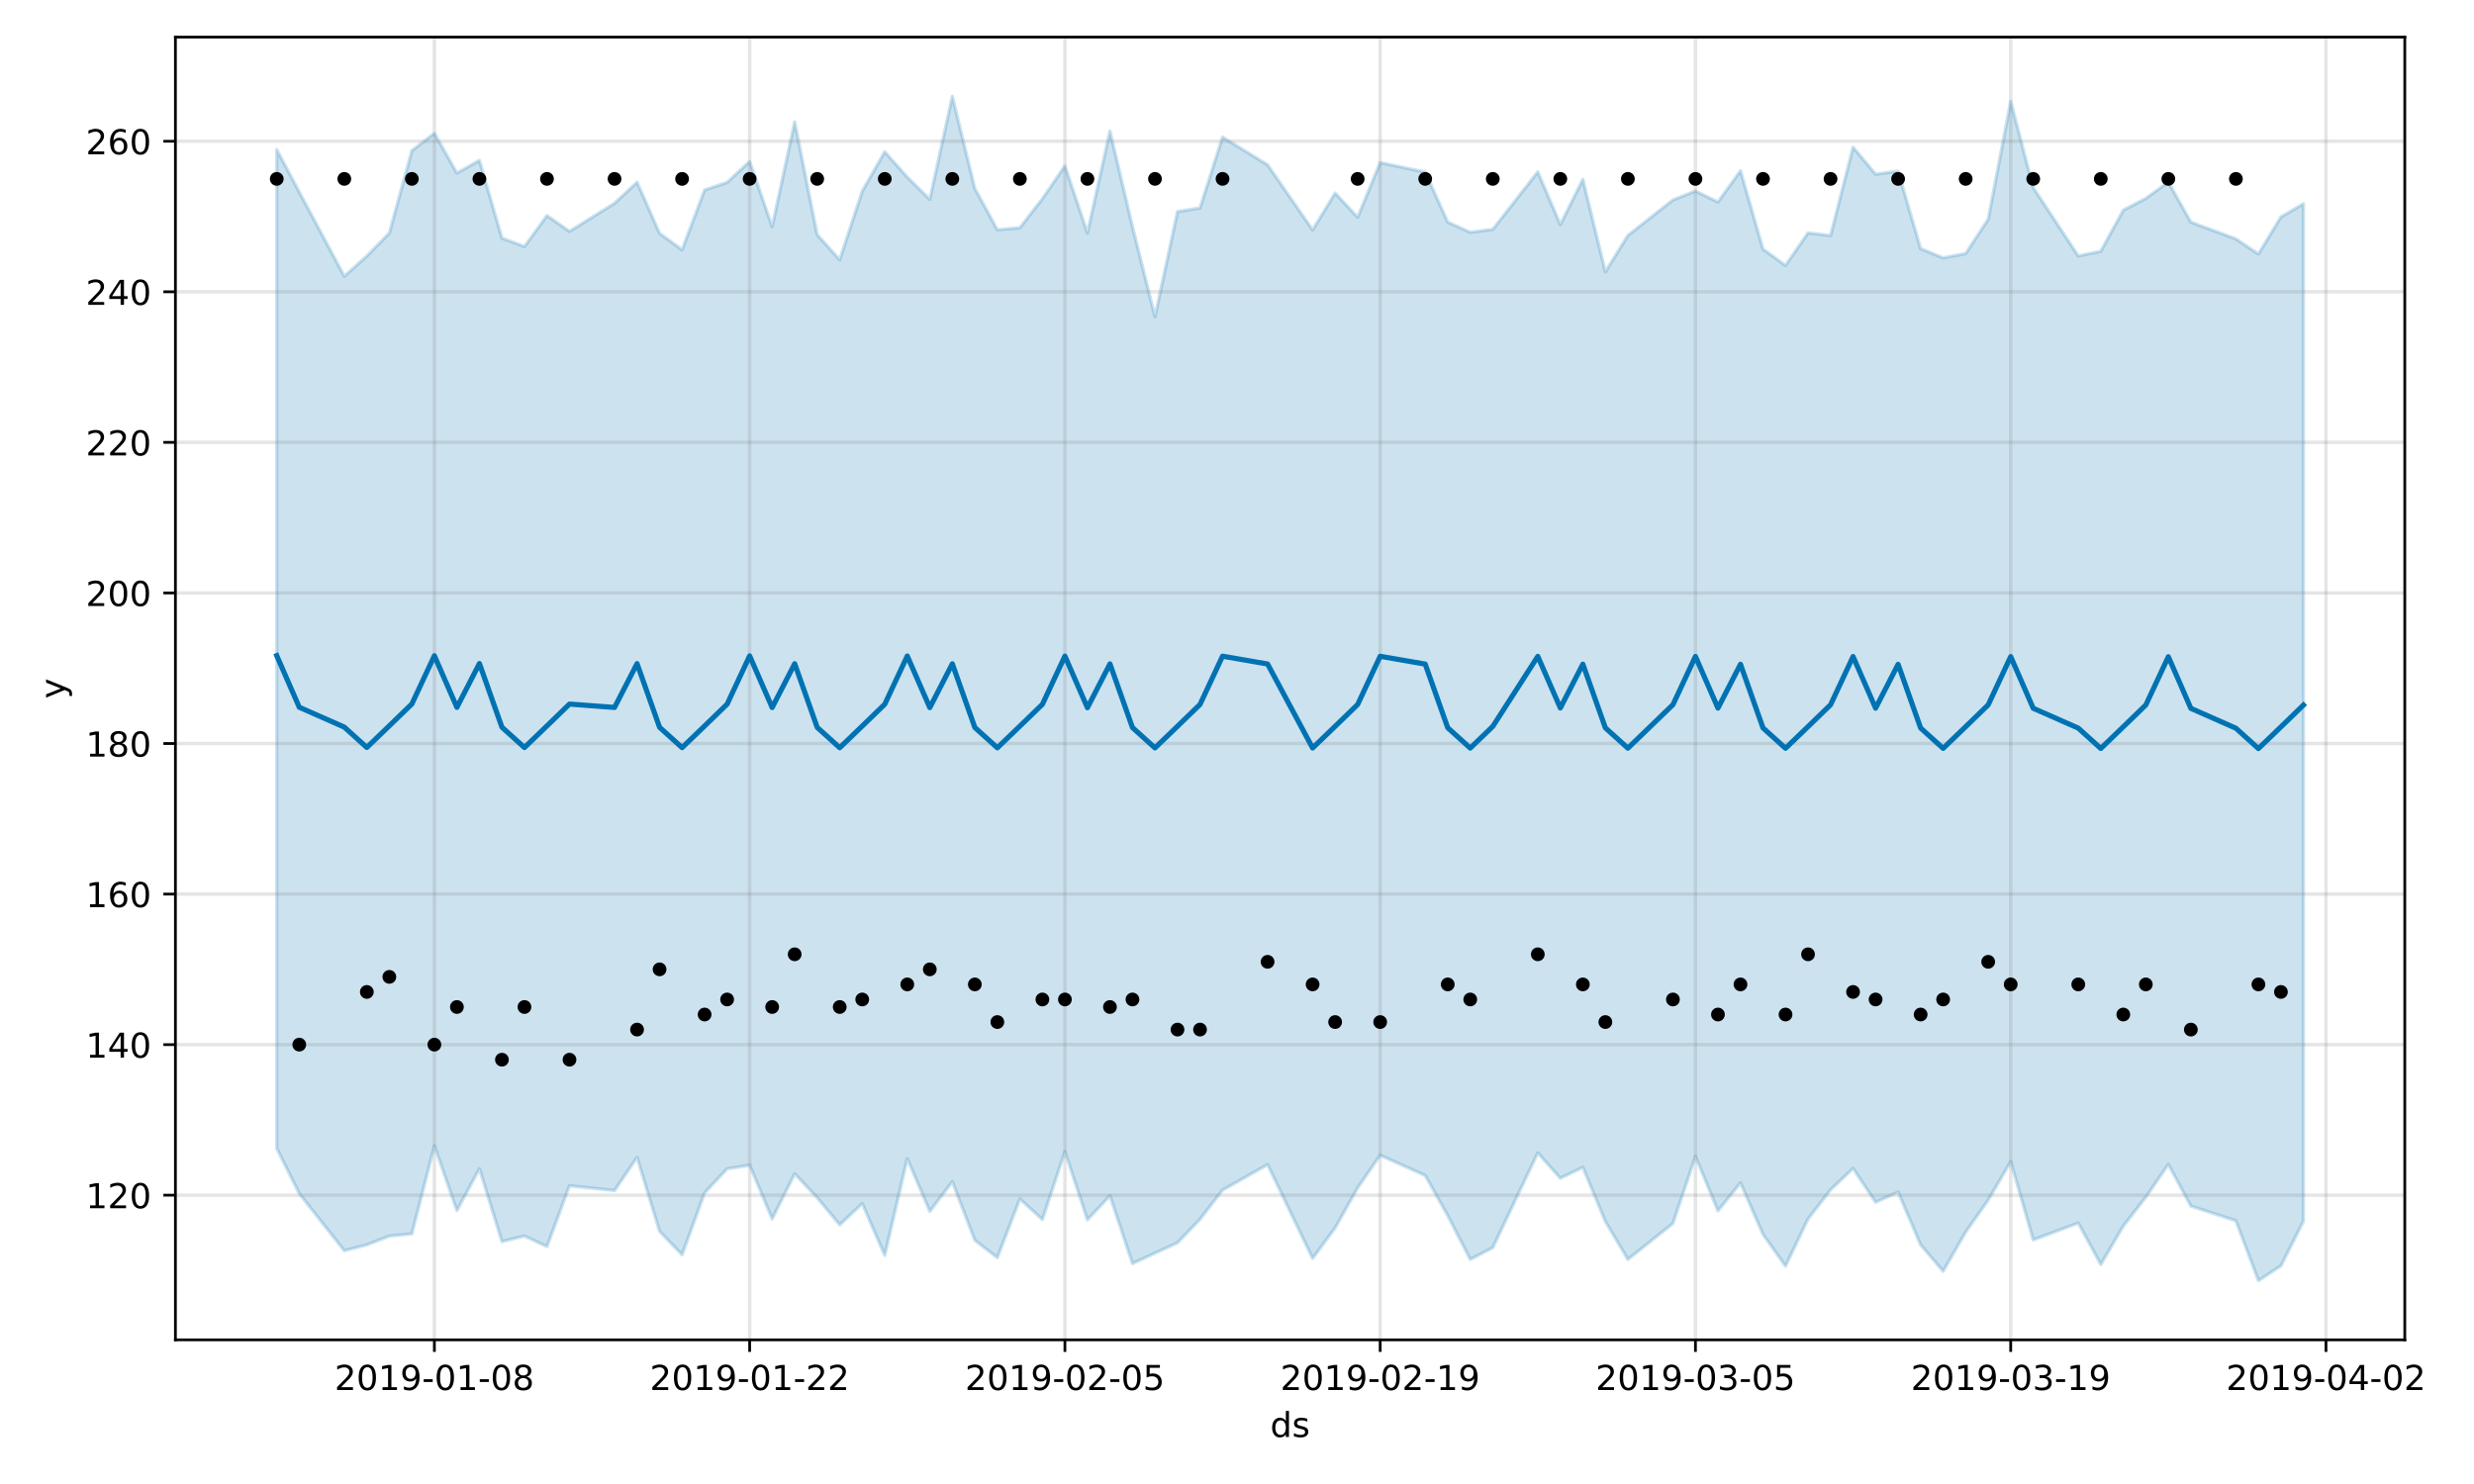 <?xml version="1.0" encoding="utf-8" standalone="no"?>
<!DOCTYPE svg PUBLIC "-//W3C//DTD SVG 1.1//EN"
  "http://www.w3.org/Graphics/SVG/1.1/DTD/svg11.dtd">
<!-- Created with matplotlib (https://matplotlib.org/) -->
<svg height="432pt" version="1.1" viewBox="0 0 720 432" width="720pt" xmlns="http://www.w3.org/2000/svg" xmlns:xlink="http://www.w3.org/1999/xlink">
 <defs>
  <style type="text/css">
*{stroke-linecap:butt;stroke-linejoin:round;}
  </style>
 </defs>
 <g id="figure_1">
  <g id="patch_1">
   <path d="M 0 432 
L 720 432 
L 720 0 
L 0 0 
z
" style="fill:#ffffff;"/>
  </g>
  <g id="axes_1">
   <g id="patch_2">
    <path d="M 51.05 390.04 
L 699.857 390.04 
L 699.857 10.8 
L 51.05 10.8 
z
" style="fill:#ffffff;"/>
   </g>
   <g id="PolyCollection_1">
    <defs>
     <path d="M 80.541 -388.445 
L 80.541 -97.704 
L 87.095 -84.528 
L 100.202 -67.909 
L 106.756 -69.623 
L 113.309 -72.173 
L 119.863 -72.825 
L 126.417 -98.443 
L 132.97 -79.586 
L 139.524 -91.768 
L 146.077 -70.585 
L 152.631 -72.181 
L 159.185 -69.119 
L 165.738 -86.805 
L 178.845 -85.428 
L 185.399 -95.052 
L 191.953 -73.542 
L 198.506 -66.742 
L 205.06 -84.739 
L 211.613 -91.76 
L 218.167 -92.799 
L 224.721 -77.177 
L 231.274 -90.303 
L 237.828 -83.344 
L 244.381 -75.437 
L 250.935 -81.63 
L 257.489 -66.554 
L 264.042 -94.693 
L 270.596 -79.367 
L 277.15 -87.985 
L 283.703 -70.936 
L 290.257 -65.894 
L 296.81 -82.969 
L 303.364 -76.998 
L 309.918 -96.776 
L 316.471 -76.91 
L 323.025 -83.904 
L 329.578 -64.177 
L 336.132 -67.209 
L 342.686 -70.225 
L 349.239 -77.058 
L 355.793 -85.544 
L 368.9 -92.97 
L 382.007 -65.668 
L 388.561 -74.549 
L 395.114 -86.195 
L 401.668 -95.703 
L 414.775 -89.795 
L 421.329 -78.12 
L 427.883 -65.37 
L 434.436 -68.79 
L 447.543 -96.38 
L 454.097 -89.009 
L 460.651 -92.176 
L 467.204 -76.424 
L 473.758 -65.372 
L 486.865 -75.852 
L 493.419 -95.362 
L 499.972 -79.508 
L 506.526 -87.664 
L 513.079 -72.659 
L 519.633 -63.417 
L 526.187 -77.141 
L 532.74 -85.638 
L 539.294 -91.868 
L 545.847 -82.023 
L 552.401 -84.958 
L 558.955 -69.612 
L 565.508 -61.936 
L 572.062 -73.338 
L 578.616 -82.635 
L 585.169 -93.843 
L 591.723 -71.055 
L 604.83 -75.964 
L 611.384 -63.909 
L 617.937 -75.062 
L 624.491 -83.491 
L 631.044 -93.029 
L 637.598 -80.905 
L 650.705 -76.633 
L 657.259 -59.198 
L 663.812 -63.504 
L 670.366 -76.502 
L 670.366 -372.692 
L 670.366 -372.692 
L 663.812 -368.847 
L 657.259 -358.044 
L 650.705 -362.464 
L 637.598 -367.333 
L 631.044 -379.002 
L 624.491 -374.238 
L 617.937 -370.822 
L 611.384 -358.854 
L 604.83 -357.5 
L 591.723 -377.383 
L 585.169 -402.506 
L 578.616 -368.173 
L 572.062 -358.193 
L 565.508 -356.935 
L 558.955 -359.625 
L 552.401 -382.173 
L 545.847 -381.283 
L 539.294 -389.166 
L 532.74 -363.418 
L 526.187 -364.207 
L 519.633 -354.719 
L 513.079 -359.488 
L 506.526 -382.289 
L 499.972 -373.193 
L 493.419 -376.392 
L 486.865 -373.79 
L 473.758 -363.46 
L 467.204 -352.862 
L 460.651 -379.789 
L 454.097 -366.613 
L 447.543 -381.969 
L 434.436 -365.237 
L 427.883 -364.379 
L 421.329 -367.344 
L 414.775 -381.904 
L 401.668 -384.668 
L 395.114 -368.765 
L 388.561 -375.797 
L 382.007 -365.075 
L 368.9 -384.011 
L 355.793 -392.092 
L 349.239 -371.472 
L 342.686 -370.396 
L 336.132 -339.816 
L 329.578 -366.032 
L 323.025 -393.852 
L 316.471 -364.202 
L 309.918 -383.704 
L 303.364 -374.146 
L 296.81 -365.698 
L 290.257 -365.111 
L 283.703 -377.145 
L 277.15 -403.962 
L 270.596 -373.962 
L 264.042 -380.434 
L 257.489 -387.819 
L 250.935 -376.317 
L 244.381 -356.381 
L 237.828 -363.679 
L 231.274 -396.528 
L 224.721 -366.01 
L 218.167 -385.011 
L 211.613 -378.893 
L 205.06 -376.687 
L 198.506 -359.3 
L 191.953 -364.067 
L 185.399 -378.97 
L 178.845 -372.817 
L 165.738 -364.647 
L 159.185 -369.244 
L 152.631 -360.226 
L 146.077 -362.703 
L 139.524 -385.319 
L 132.97 -381.608 
L 126.417 -393.222 
L 119.863 -388.133 
L 113.309 -364.16 
L 106.756 -357.469 
L 100.202 -351.577 
L 87.095 -376.11 
L 80.541 -388.445 
z
" id="m82ed8f28ba" style="stroke:#0072b2;stroke-opacity:0.2;"/>
    </defs>
    <g clip-path="url(#p93e7c6d4a7)">
     <use style="fill:#0072b2;fill-opacity:0.2;stroke:#0072b2;stroke-opacity:0.2;" x="0" xlink:href="#m82ed8f28ba" y="432"/>
    </g>
   </g>
   <g id="matplotlib.axis_1">
    <g id="xtick_1">
     <g id="line2d_1">
      <path clip-path="url(#p93e7c6d4a7)" d="M 126.417 390.04 
L 126.417 10.8 
" style="fill:none;stroke:#808080;stroke-linecap:square;stroke-opacity:0.2;"/>
     </g>
     <g id="line2d_2">
      <defs>
       <path d="M 0 0 
L 0 3.5 
" id="m9d13255666" style="stroke:#000000;stroke-width:0.8;"/>
      </defs>
      <g>
       <use style="stroke:#000000;stroke-width:0.8;" x="126.417" xlink:href="#m9d13255666" y="390.04"/>
      </g>
     </g>
     <g id="text_1">
      <!-- 2019-01-08 -->
      <defs>
       <path d="M 19.188 8.297 
L 53.609 8.297 
L 53.609 0 
L 7.328 0 
L 7.328 8.297 
Q 12.938 14.109 22.625 23.891 
Q 32.328 33.688 34.812 36.531 
Q 39.547 41.844 41.422 45.531 
Q 43.312 49.219 43.312 52.781 
Q 43.312 58.594 39.234 62.25 
Q 35.156 65.922 28.609 65.922 
Q 23.969 65.922 18.812 64.312 
Q 13.672 62.703 7.812 59.422 
L 7.812 69.391 
Q 13.766 71.781 18.938 73 
Q 24.125 74.219 28.422 74.219 
Q 39.75 74.219 46.484 68.547 
Q 53.219 62.891 53.219 53.422 
Q 53.219 48.922 51.531 44.891 
Q 49.859 40.875 45.406 35.406 
Q 44.188 33.984 37.641 27.219 
Q 31.109 20.453 19.188 8.297 
z
" id="DejaVuSans-50"/>
       <path d="M 31.781 66.406 
Q 24.172 66.406 20.328 58.906 
Q 16.5 51.422 16.5 36.375 
Q 16.5 21.391 20.328 13.891 
Q 24.172 6.391 31.781 6.391 
Q 39.453 6.391 43.281 13.891 
Q 47.125 21.391 47.125 36.375 
Q 47.125 51.422 43.281 58.906 
Q 39.453 66.406 31.781 66.406 
z
M 31.781 74.219 
Q 44.047 74.219 50.516 64.516 
Q 56.984 54.828 56.984 36.375 
Q 56.984 17.969 50.516 8.266 
Q 44.047 -1.422 31.781 -1.422 
Q 19.531 -1.422 13.062 8.266 
Q 6.594 17.969 6.594 36.375 
Q 6.594 54.828 13.062 64.516 
Q 19.531 74.219 31.781 74.219 
z
" id="DejaVuSans-48"/>
       <path d="M 12.406 8.297 
L 28.516 8.297 
L 28.516 63.922 
L 10.984 60.406 
L 10.984 69.391 
L 28.422 72.906 
L 38.281 72.906 
L 38.281 8.297 
L 54.391 8.297 
L 54.391 0 
L 12.406 0 
z
" id="DejaVuSans-49"/>
       <path d="M 10.984 1.516 
L 10.984 10.5 
Q 14.703 8.734 18.5 7.812 
Q 22.312 6.891 25.984 6.891 
Q 35.75 6.891 40.891 13.453 
Q 46.047 20.016 46.781 33.406 
Q 43.953 29.203 39.594 26.953 
Q 35.25 24.703 29.984 24.703 
Q 19.047 24.703 12.672 31.312 
Q 6.297 37.938 6.297 49.422 
Q 6.297 60.641 12.938 67.422 
Q 19.578 74.219 30.609 74.219 
Q 43.266 74.219 49.922 64.516 
Q 56.594 54.828 56.594 36.375 
Q 56.594 19.141 48.406 8.859 
Q 40.234 -1.422 26.422 -1.422 
Q 22.703 -1.422 18.891 -0.688 
Q 15.094 0.047 10.984 1.516 
z
M 30.609 32.422 
Q 37.25 32.422 41.125 36.953 
Q 45.016 41.5 45.016 49.422 
Q 45.016 57.281 41.125 61.844 
Q 37.25 66.406 30.609 66.406 
Q 23.969 66.406 20.094 61.844 
Q 16.219 57.281 16.219 49.422 
Q 16.219 41.5 20.094 36.953 
Q 23.969 32.422 30.609 32.422 
z
" id="DejaVuSans-57"/>
       <path d="M 4.891 31.391 
L 31.203 31.391 
L 31.203 23.391 
L 4.891 23.391 
z
" id="DejaVuSans-45"/>
       <path d="M 31.781 34.625 
Q 24.75 34.625 20.719 30.859 
Q 16.703 27.094 16.703 20.516 
Q 16.703 13.922 20.719 10.156 
Q 24.75 6.391 31.781 6.391 
Q 38.812 6.391 42.859 10.172 
Q 46.922 13.969 46.922 20.516 
Q 46.922 27.094 42.891 30.859 
Q 38.875 34.625 31.781 34.625 
z
M 21.922 38.812 
Q 15.578 40.375 12.031 44.719 
Q 8.5 49.078 8.5 55.328 
Q 8.5 64.062 14.719 69.141 
Q 20.953 74.219 31.781 74.219 
Q 42.672 74.219 48.875 69.141 
Q 55.078 64.062 55.078 55.328 
Q 55.078 49.078 51.531 44.719 
Q 48 40.375 41.703 38.812 
Q 48.828 37.156 52.797 32.312 
Q 56.781 27.484 56.781 20.516 
Q 56.781 9.906 50.312 4.234 
Q 43.844 -1.422 31.781 -1.422 
Q 19.734 -1.422 13.25 4.234 
Q 6.781 9.906 6.781 20.516 
Q 6.781 27.484 10.781 32.312 
Q 14.797 37.156 21.922 38.812 
z
M 18.312 54.391 
Q 18.312 48.734 21.844 45.562 
Q 25.391 42.391 31.781 42.391 
Q 38.141 42.391 41.719 45.562 
Q 45.312 48.734 45.312 54.391 
Q 45.312 60.062 41.719 63.234 
Q 38.141 66.406 31.781 66.406 
Q 25.391 66.406 21.844 63.234 
Q 18.312 60.062 18.312 54.391 
z
" id="DejaVuSans-56"/>
      </defs>
      <g transform="translate(97.359 404.638)scale(0.1 -0.1)">
       <use xlink:href="#DejaVuSans-50"/>
       <use x="63.623" xlink:href="#DejaVuSans-48"/>
       <use x="127.246" xlink:href="#DejaVuSans-49"/>
       <use x="190.869" xlink:href="#DejaVuSans-57"/>
       <use x="254.492" xlink:href="#DejaVuSans-45"/>
       <use x="290.576" xlink:href="#DejaVuSans-48"/>
       <use x="354.199" xlink:href="#DejaVuSans-49"/>
       <use x="417.822" xlink:href="#DejaVuSans-45"/>
       <use x="453.906" xlink:href="#DejaVuSans-48"/>
       <use x="517.529" xlink:href="#DejaVuSans-56"/>
      </g>
     </g>
    </g>
    <g id="xtick_2">
     <g id="line2d_3">
      <path clip-path="url(#p93e7c6d4a7)" d="M 218.167 390.04 
L 218.167 10.8 
" style="fill:none;stroke:#808080;stroke-linecap:square;stroke-opacity:0.2;"/>
     </g>
     <g id="line2d_4">
      <g>
       <use style="stroke:#000000;stroke-width:0.8;" x="218.167" xlink:href="#m9d13255666" y="390.04"/>
      </g>
     </g>
     <g id="text_2">
      <!-- 2019-01-22 -->
      <g transform="translate(189.109 404.638)scale(0.1 -0.1)">
       <use xlink:href="#DejaVuSans-50"/>
       <use x="63.623" xlink:href="#DejaVuSans-48"/>
       <use x="127.246" xlink:href="#DejaVuSans-49"/>
       <use x="190.869" xlink:href="#DejaVuSans-57"/>
       <use x="254.492" xlink:href="#DejaVuSans-45"/>
       <use x="290.576" xlink:href="#DejaVuSans-48"/>
       <use x="354.199" xlink:href="#DejaVuSans-49"/>
       <use x="417.822" xlink:href="#DejaVuSans-45"/>
       <use x="453.906" xlink:href="#DejaVuSans-50"/>
       <use x="517.529" xlink:href="#DejaVuSans-50"/>
      </g>
     </g>
    </g>
    <g id="xtick_3">
     <g id="line2d_5">
      <path clip-path="url(#p93e7c6d4a7)" d="M 309.918 390.04 
L 309.918 10.8 
" style="fill:none;stroke:#808080;stroke-linecap:square;stroke-opacity:0.2;"/>
     </g>
     <g id="line2d_6">
      <g>
       <use style="stroke:#000000;stroke-width:0.8;" x="309.918" xlink:href="#m9d13255666" y="390.04"/>
      </g>
     </g>
     <g id="text_3">
      <!-- 2019-02-05 -->
      <defs>
       <path d="M 10.797 72.906 
L 49.516 72.906 
L 49.516 64.594 
L 19.828 64.594 
L 19.828 46.734 
Q 21.969 47.469 24.109 47.828 
Q 26.266 48.188 28.422 48.188 
Q 40.625 48.188 47.75 41.5 
Q 54.891 34.812 54.891 23.391 
Q 54.891 11.625 47.562 5.094 
Q 40.234 -1.422 26.906 -1.422 
Q 22.312 -1.422 17.547 -0.641 
Q 12.797 0.141 7.719 1.703 
L 7.719 11.625 
Q 12.109 9.234 16.797 8.062 
Q 21.484 6.891 26.703 6.891 
Q 35.156 6.891 40.078 11.328 
Q 45.016 15.766 45.016 23.391 
Q 45.016 31 40.078 35.438 
Q 35.156 39.891 26.703 39.891 
Q 22.75 39.891 18.812 39.016 
Q 14.891 38.141 10.797 36.281 
z
" id="DejaVuSans-53"/>
      </defs>
      <g transform="translate(280.86 404.638)scale(0.1 -0.1)">
       <use xlink:href="#DejaVuSans-50"/>
       <use x="63.623" xlink:href="#DejaVuSans-48"/>
       <use x="127.246" xlink:href="#DejaVuSans-49"/>
       <use x="190.869" xlink:href="#DejaVuSans-57"/>
       <use x="254.492" xlink:href="#DejaVuSans-45"/>
       <use x="290.576" xlink:href="#DejaVuSans-48"/>
       <use x="354.199" xlink:href="#DejaVuSans-50"/>
       <use x="417.822" xlink:href="#DejaVuSans-45"/>
       <use x="453.906" xlink:href="#DejaVuSans-48"/>
       <use x="517.529" xlink:href="#DejaVuSans-53"/>
      </g>
     </g>
    </g>
    <g id="xtick_4">
     <g id="line2d_7">
      <path clip-path="url(#p93e7c6d4a7)" d="M 401.668 390.04 
L 401.668 10.8 
" style="fill:none;stroke:#808080;stroke-linecap:square;stroke-opacity:0.2;"/>
     </g>
     <g id="line2d_8">
      <g>
       <use style="stroke:#000000;stroke-width:0.8;" x="401.668" xlink:href="#m9d13255666" y="390.04"/>
      </g>
     </g>
     <g id="text_4">
      <!-- 2019-02-19 -->
      <g transform="translate(372.61 404.638)scale(0.1 -0.1)">
       <use xlink:href="#DejaVuSans-50"/>
       <use x="63.623" xlink:href="#DejaVuSans-48"/>
       <use x="127.246" xlink:href="#DejaVuSans-49"/>
       <use x="190.869" xlink:href="#DejaVuSans-57"/>
       <use x="254.492" xlink:href="#DejaVuSans-45"/>
       <use x="290.576" xlink:href="#DejaVuSans-48"/>
       <use x="354.199" xlink:href="#DejaVuSans-50"/>
       <use x="417.822" xlink:href="#DejaVuSans-45"/>
       <use x="453.906" xlink:href="#DejaVuSans-49"/>
       <use x="517.529" xlink:href="#DejaVuSans-57"/>
      </g>
     </g>
    </g>
    <g id="xtick_5">
     <g id="line2d_9">
      <path clip-path="url(#p93e7c6d4a7)" d="M 493.419 390.04 
L 493.419 10.8 
" style="fill:none;stroke:#808080;stroke-linecap:square;stroke-opacity:0.2;"/>
     </g>
     <g id="line2d_10">
      <g>
       <use style="stroke:#000000;stroke-width:0.8;" x="493.419" xlink:href="#m9d13255666" y="390.04"/>
      </g>
     </g>
     <g id="text_5">
      <!-- 2019-03-05 -->
      <defs>
       <path d="M 40.578 39.312 
Q 47.656 37.797 51.625 33 
Q 55.609 28.219 55.609 21.188 
Q 55.609 10.406 48.188 4.484 
Q 40.766 -1.422 27.094 -1.422 
Q 22.516 -1.422 17.656 -0.516 
Q 12.797 0.391 7.625 2.203 
L 7.625 11.719 
Q 11.719 9.328 16.594 8.109 
Q 21.484 6.891 26.812 6.891 
Q 36.078 6.891 40.938 10.547 
Q 45.797 14.203 45.797 21.188 
Q 45.797 27.641 41.281 31.266 
Q 36.766 34.906 28.719 34.906 
L 20.219 34.906 
L 20.219 43.016 
L 29.109 43.016 
Q 36.375 43.016 40.234 45.922 
Q 44.094 48.828 44.094 54.297 
Q 44.094 59.906 40.109 62.906 
Q 36.141 65.922 28.719 65.922 
Q 24.656 65.922 20.016 65.031 
Q 15.375 64.156 9.812 62.312 
L 9.812 71.094 
Q 15.438 72.656 20.344 73.438 
Q 25.25 74.219 29.594 74.219 
Q 40.828 74.219 47.359 69.109 
Q 53.906 64.016 53.906 55.328 
Q 53.906 49.266 50.438 45.094 
Q 46.969 40.922 40.578 39.312 
z
" id="DejaVuSans-51"/>
      </defs>
      <g transform="translate(464.361 404.638)scale(0.1 -0.1)">
       <use xlink:href="#DejaVuSans-50"/>
       <use x="63.623" xlink:href="#DejaVuSans-48"/>
       <use x="127.246" xlink:href="#DejaVuSans-49"/>
       <use x="190.869" xlink:href="#DejaVuSans-57"/>
       <use x="254.492" xlink:href="#DejaVuSans-45"/>
       <use x="290.576" xlink:href="#DejaVuSans-48"/>
       <use x="354.199" xlink:href="#DejaVuSans-51"/>
       <use x="417.822" xlink:href="#DejaVuSans-45"/>
       <use x="453.906" xlink:href="#DejaVuSans-48"/>
       <use x="517.529" xlink:href="#DejaVuSans-53"/>
      </g>
     </g>
    </g>
    <g id="xtick_6">
     <g id="line2d_11">
      <path clip-path="url(#p93e7c6d4a7)" d="M 585.169 390.04 
L 585.169 10.8 
" style="fill:none;stroke:#808080;stroke-linecap:square;stroke-opacity:0.2;"/>
     </g>
     <g id="line2d_12">
      <g>
       <use style="stroke:#000000;stroke-width:0.8;" x="585.169" xlink:href="#m9d13255666" y="390.04"/>
      </g>
     </g>
     <g id="text_6">
      <!-- 2019-03-19 -->
      <g transform="translate(556.111 404.638)scale(0.1 -0.1)">
       <use xlink:href="#DejaVuSans-50"/>
       <use x="63.623" xlink:href="#DejaVuSans-48"/>
       <use x="127.246" xlink:href="#DejaVuSans-49"/>
       <use x="190.869" xlink:href="#DejaVuSans-57"/>
       <use x="254.492" xlink:href="#DejaVuSans-45"/>
       <use x="290.576" xlink:href="#DejaVuSans-48"/>
       <use x="354.199" xlink:href="#DejaVuSans-51"/>
       <use x="417.822" xlink:href="#DejaVuSans-45"/>
       <use x="453.906" xlink:href="#DejaVuSans-49"/>
       <use x="517.529" xlink:href="#DejaVuSans-57"/>
      </g>
     </g>
    </g>
    <g id="xtick_7">
     <g id="line2d_13">
      <path clip-path="url(#p93e7c6d4a7)" d="M 676.92 390.04 
L 676.92 10.8 
" style="fill:none;stroke:#808080;stroke-linecap:square;stroke-opacity:0.2;"/>
     </g>
     <g id="line2d_14">
      <g>
       <use style="stroke:#000000;stroke-width:0.8;" x="676.92" xlink:href="#m9d13255666" y="390.04"/>
      </g>
     </g>
     <g id="text_7">
      <!-- 2019-04-02 -->
      <defs>
       <path d="M 37.797 64.312 
L 12.891 25.391 
L 37.797 25.391 
z
M 35.203 72.906 
L 47.609 72.906 
L 47.609 25.391 
L 58.016 25.391 
L 58.016 17.188 
L 47.609 17.188 
L 47.609 0 
L 37.797 0 
L 37.797 17.188 
L 4.891 17.188 
L 4.891 26.703 
z
" id="DejaVuSans-52"/>
      </defs>
      <g transform="translate(647.862 404.638)scale(0.1 -0.1)">
       <use xlink:href="#DejaVuSans-50"/>
       <use x="63.623" xlink:href="#DejaVuSans-48"/>
       <use x="127.246" xlink:href="#DejaVuSans-49"/>
       <use x="190.869" xlink:href="#DejaVuSans-57"/>
       <use x="254.492" xlink:href="#DejaVuSans-45"/>
       <use x="290.576" xlink:href="#DejaVuSans-48"/>
       <use x="354.199" xlink:href="#DejaVuSans-52"/>
       <use x="417.822" xlink:href="#DejaVuSans-45"/>
       <use x="453.906" xlink:href="#DejaVuSans-48"/>
       <use x="517.529" xlink:href="#DejaVuSans-50"/>
      </g>
     </g>
    </g>
    <g id="text_8">
     <!-- ds -->
     <defs>
      <path d="M 45.406 46.391 
L 45.406 75.984 
L 54.391 75.984 
L 54.391 0 
L 45.406 0 
L 45.406 8.203 
Q 42.578 3.328 38.25 0.953 
Q 33.938 -1.422 27.875 -1.422 
Q 17.969 -1.422 11.734 6.484 
Q 5.516 14.406 5.516 27.297 
Q 5.516 40.188 11.734 48.094 
Q 17.969 56 27.875 56 
Q 33.938 56 38.25 53.625 
Q 42.578 51.266 45.406 46.391 
z
M 14.797 27.297 
Q 14.797 17.391 18.875 11.75 
Q 22.953 6.109 30.078 6.109 
Q 37.203 6.109 41.297 11.75 
Q 45.406 17.391 45.406 27.297 
Q 45.406 37.203 41.297 42.844 
Q 37.203 48.484 30.078 48.484 
Q 22.953 48.484 18.875 42.844 
Q 14.797 37.203 14.797 27.297 
z
" id="DejaVuSans-100"/>
      <path d="M 44.281 53.078 
L 44.281 44.578 
Q 40.484 46.531 36.375 47.5 
Q 32.281 48.484 27.875 48.484 
Q 21.188 48.484 17.844 46.438 
Q 14.5 44.391 14.5 40.281 
Q 14.5 37.156 16.891 35.375 
Q 19.281 33.594 26.516 31.984 
L 29.594 31.297 
Q 39.156 29.25 43.188 25.516 
Q 47.219 21.781 47.219 15.094 
Q 47.219 7.469 41.188 3.016 
Q 35.156 -1.422 24.609 -1.422 
Q 20.219 -1.422 15.453 -0.562 
Q 10.688 0.297 5.422 2 
L 5.422 11.281 
Q 10.406 8.688 15.234 7.391 
Q 20.062 6.109 24.812 6.109 
Q 31.156 6.109 34.562 8.281 
Q 37.984 10.453 37.984 14.406 
Q 37.984 18.062 35.516 20.016 
Q 33.062 21.969 24.703 23.781 
L 21.578 24.516 
Q 13.234 26.266 9.516 29.906 
Q 5.812 33.547 5.812 39.891 
Q 5.812 47.609 11.281 51.797 
Q 16.75 56 26.812 56 
Q 31.781 56 36.172 55.266 
Q 40.578 54.547 44.281 53.078 
z
" id="DejaVuSans-115"/>
     </defs>
     <g transform="translate(369.675 418.317)scale(0.1 -0.1)">
      <use xlink:href="#DejaVuSans-100"/>
      <use x="63.477" xlink:href="#DejaVuSans-115"/>
     </g>
    </g>
   </g>
   <g id="matplotlib.axis_2">
    <g id="ytick_1">
     <g id="line2d_15">
      <path clip-path="url(#p93e7c6d4a7)" d="M 51.05 347.929 
L 699.857 347.929 
" style="fill:none;stroke:#808080;stroke-linecap:square;stroke-opacity:0.2;"/>
     </g>
     <g id="line2d_16">
      <defs>
       <path d="M 0 0 
L -3.5 0 
" id="mb8a78c998a" style="stroke:#000000;stroke-width:0.8;"/>
      </defs>
      <g>
       <use style="stroke:#000000;stroke-width:0.8;" x="51.05" xlink:href="#mb8a78c998a" y="347.929"/>
      </g>
     </g>
     <g id="text_9">
      <!-- 120 -->
      <g transform="translate(24.962 351.728)scale(0.1 -0.1)">
       <use xlink:href="#DejaVuSans-49"/>
       <use x="63.623" xlink:href="#DejaVuSans-50"/>
       <use x="127.246" xlink:href="#DejaVuSans-48"/>
      </g>
     </g>
    </g>
    <g id="ytick_2">
     <g id="line2d_17">
      <path clip-path="url(#p93e7c6d4a7)" d="M 51.05 304.099 
L 699.857 304.099 
" style="fill:none;stroke:#808080;stroke-linecap:square;stroke-opacity:0.2;"/>
     </g>
     <g id="line2d_18">
      <g>
       <use style="stroke:#000000;stroke-width:0.8;" x="51.05" xlink:href="#mb8a78c998a" y="304.099"/>
      </g>
     </g>
     <g id="text_10">
      <!-- 140 -->
      <g transform="translate(24.962 307.898)scale(0.1 -0.1)">
       <use xlink:href="#DejaVuSans-49"/>
       <use x="63.623" xlink:href="#DejaVuSans-52"/>
       <use x="127.246" xlink:href="#DejaVuSans-48"/>
      </g>
     </g>
    </g>
    <g id="ytick_3">
     <g id="line2d_19">
      <path clip-path="url(#p93e7c6d4a7)" d="M 51.05 260.269 
L 699.857 260.269 
" style="fill:none;stroke:#808080;stroke-linecap:square;stroke-opacity:0.2;"/>
     </g>
     <g id="line2d_20">
      <g>
       <use style="stroke:#000000;stroke-width:0.8;" x="51.05" xlink:href="#mb8a78c998a" y="260.269"/>
      </g>
     </g>
     <g id="text_11">
      <!-- 160 -->
      <defs>
       <path d="M 33.016 40.375 
Q 26.375 40.375 22.484 35.828 
Q 18.609 31.297 18.609 23.391 
Q 18.609 15.531 22.484 10.953 
Q 26.375 6.391 33.016 6.391 
Q 39.656 6.391 43.531 10.953 
Q 47.406 15.531 47.406 23.391 
Q 47.406 31.297 43.531 35.828 
Q 39.656 40.375 33.016 40.375 
z
M 52.594 71.297 
L 52.594 62.312 
Q 48.875 64.062 45.094 64.984 
Q 41.312 65.922 37.594 65.922 
Q 27.828 65.922 22.672 59.328 
Q 17.531 52.734 16.797 39.406 
Q 19.672 43.656 24.016 45.922 
Q 28.375 48.188 33.594 48.188 
Q 44.578 48.188 50.953 41.516 
Q 57.328 34.859 57.328 23.391 
Q 57.328 12.156 50.688 5.359 
Q 44.047 -1.422 33.016 -1.422 
Q 20.359 -1.422 13.672 8.266 
Q 6.984 17.969 6.984 36.375 
Q 6.984 53.656 15.188 63.938 
Q 23.391 74.219 37.203 74.219 
Q 40.922 74.219 44.703 73.484 
Q 48.484 72.75 52.594 71.297 
z
" id="DejaVuSans-54"/>
      </defs>
      <g transform="translate(24.962 264.068)scale(0.1 -0.1)">
       <use xlink:href="#DejaVuSans-49"/>
       <use x="63.623" xlink:href="#DejaVuSans-54"/>
       <use x="127.246" xlink:href="#DejaVuSans-48"/>
      </g>
     </g>
    </g>
    <g id="ytick_4">
     <g id="line2d_21">
      <path clip-path="url(#p93e7c6d4a7)" d="M 51.05 216.439 
L 699.857 216.439 
" style="fill:none;stroke:#808080;stroke-linecap:square;stroke-opacity:0.2;"/>
     </g>
     <g id="line2d_22">
      <g>
       <use style="stroke:#000000;stroke-width:0.8;" x="51.05" xlink:href="#mb8a78c998a" y="216.439"/>
      </g>
     </g>
     <g id="text_12">
      <!-- 180 -->
      <g transform="translate(24.962 220.238)scale(0.1 -0.1)">
       <use xlink:href="#DejaVuSans-49"/>
       <use x="63.623" xlink:href="#DejaVuSans-56"/>
       <use x="127.246" xlink:href="#DejaVuSans-48"/>
      </g>
     </g>
    </g>
    <g id="ytick_5">
     <g id="line2d_23">
      <path clip-path="url(#p93e7c6d4a7)" d="M 51.05 172.608 
L 699.857 172.608 
" style="fill:none;stroke:#808080;stroke-linecap:square;stroke-opacity:0.2;"/>
     </g>
     <g id="line2d_24">
      <g>
       <use style="stroke:#000000;stroke-width:0.8;" x="51.05" xlink:href="#mb8a78c998a" y="172.608"/>
      </g>
     </g>
     <g id="text_13">
      <!-- 200 -->
      <g transform="translate(24.962 176.408)scale(0.1 -0.1)">
       <use xlink:href="#DejaVuSans-50"/>
       <use x="63.623" xlink:href="#DejaVuSans-48"/>
       <use x="127.246" xlink:href="#DejaVuSans-48"/>
      </g>
     </g>
    </g>
    <g id="ytick_6">
     <g id="line2d_25">
      <path clip-path="url(#p93e7c6d4a7)" d="M 51.05 128.778 
L 699.857 128.778 
" style="fill:none;stroke:#808080;stroke-linecap:square;stroke-opacity:0.2;"/>
     </g>
     <g id="line2d_26">
      <g>
       <use style="stroke:#000000;stroke-width:0.8;" x="51.05" xlink:href="#mb8a78c998a" y="128.778"/>
      </g>
     </g>
     <g id="text_14">
      <!-- 220 -->
      <g transform="translate(24.962 132.578)scale(0.1 -0.1)">
       <use xlink:href="#DejaVuSans-50"/>
       <use x="63.623" xlink:href="#DejaVuSans-50"/>
       <use x="127.246" xlink:href="#DejaVuSans-48"/>
      </g>
     </g>
    </g>
    <g id="ytick_7">
     <g id="line2d_27">
      <path clip-path="url(#p93e7c6d4a7)" d="M 51.05 84.948 
L 699.857 84.948 
" style="fill:none;stroke:#808080;stroke-linecap:square;stroke-opacity:0.2;"/>
     </g>
     <g id="line2d_28">
      <g>
       <use style="stroke:#000000;stroke-width:0.8;" x="51.05" xlink:href="#mb8a78c998a" y="84.948"/>
      </g>
     </g>
     <g id="text_15">
      <!-- 240 -->
      <g transform="translate(24.962 88.747)scale(0.1 -0.1)">
       <use xlink:href="#DejaVuSans-50"/>
       <use x="63.623" xlink:href="#DejaVuSans-52"/>
       <use x="127.246" xlink:href="#DejaVuSans-48"/>
      </g>
     </g>
    </g>
    <g id="ytick_8">
     <g id="line2d_29">
      <path clip-path="url(#p93e7c6d4a7)" d="M 51.05 41.118 
L 699.857 41.118 
" style="fill:none;stroke:#808080;stroke-linecap:square;stroke-opacity:0.2;"/>
     </g>
     <g id="line2d_30">
      <g>
       <use style="stroke:#000000;stroke-width:0.8;" x="51.05" xlink:href="#mb8a78c998a" y="41.118"/>
      </g>
     </g>
     <g id="text_16">
      <!-- 260 -->
      <g transform="translate(24.962 44.917)scale(0.1 -0.1)">
       <use xlink:href="#DejaVuSans-50"/>
       <use x="63.623" xlink:href="#DejaVuSans-54"/>
       <use x="127.246" xlink:href="#DejaVuSans-48"/>
      </g>
     </g>
    </g>
    <g id="text_17">
     <!-- y -->
     <defs>
      <path d="M 32.172 -5.078 
Q 28.375 -14.844 24.75 -17.812 
Q 21.141 -20.797 15.094 -20.797 
L 7.906 -20.797 
L 7.906 -13.281 
L 13.188 -13.281 
Q 16.891 -13.281 18.938 -11.516 
Q 21 -9.766 23.484 -3.219 
L 25.094 0.875 
L 2.984 54.688 
L 12.5 54.688 
L 29.594 11.922 
L 46.688 54.688 
L 56.203 54.688 
z
" id="DejaVuSans-121"/>
     </defs>
     <g transform="translate(18.883 203.379)rotate(-90)scale(0.1 -0.1)">
      <use xlink:href="#DejaVuSans-121"/>
     </g>
    </g>
   </g>
   <g id="line2d_31">
    <defs>
     <path d="M 0 1.5 
C 0.398 1.5 0.779 1.342 1.061 1.061 
C 1.342 0.779 1.5 0.398 1.5 0 
C 1.5 -0.398 1.342 -0.779 1.061 -1.061 
C 0.779 -1.342 0.398 -1.5 0 -1.5 
C -0.398 -1.5 -0.779 -1.342 -1.061 -1.061 
C -1.342 -0.779 -1.5 -0.398 -1.5 0 
C -1.5 0.398 -1.342 0.779 -1.061 1.061 
C -0.779 1.342 -0.398 1.5 0 1.5 
z
" id="m5380f96cdc" style="stroke:#000000;"/>
    </defs>
    <g clip-path="url(#p93e7c6d4a7)">
     <use style="stroke:#000000;" x="80.541" xlink:href="#m5380f96cdc" y="52.076"/>
     <use style="stroke:#000000;" x="87.095" xlink:href="#m5380f96cdc" y="304.099"/>
     <use style="stroke:#000000;" x="100.202" xlink:href="#m5380f96cdc" y="52.076"/>
     <use style="stroke:#000000;" x="106.756" xlink:href="#m5380f96cdc" y="288.758"/>
     <use style="stroke:#000000;" x="113.309" xlink:href="#m5380f96cdc" y="284.375"/>
     <use style="stroke:#000000;" x="119.863" xlink:href="#m5380f96cdc" y="52.076"/>
     <use style="stroke:#000000;" x="126.417" xlink:href="#m5380f96cdc" y="304.099"/>
     <use style="stroke:#000000;" x="132.97" xlink:href="#m5380f96cdc" y="293.141"/>
     <use style="stroke:#000000;" x="139.524" xlink:href="#m5380f96cdc" y="52.076"/>
     <use style="stroke:#000000;" x="146.077" xlink:href="#m5380f96cdc" y="308.482"/>
     <use style="stroke:#000000;" x="152.631" xlink:href="#m5380f96cdc" y="293.141"/>
     <use style="stroke:#000000;" x="159.185" xlink:href="#m5380f96cdc" y="52.076"/>
     <use style="stroke:#000000;" x="165.738" xlink:href="#m5380f96cdc" y="308.482"/>
     <use style="stroke:#000000;" x="178.845" xlink:href="#m5380f96cdc" y="52.076"/>
     <use style="stroke:#000000;" x="185.399" xlink:href="#m5380f96cdc" y="299.716"/>
     <use style="stroke:#000000;" x="191.953" xlink:href="#m5380f96cdc" y="282.184"/>
     <use style="stroke:#000000;" x="198.506" xlink:href="#m5380f96cdc" y="52.076"/>
     <use style="stroke:#000000;" x="205.06" xlink:href="#m5380f96cdc" y="295.333"/>
     <use style="stroke:#000000;" x="211.613" xlink:href="#m5380f96cdc" y="290.95"/>
     <use style="stroke:#000000;" x="218.167" xlink:href="#m5380f96cdc" y="52.076"/>
     <use style="stroke:#000000;" x="224.721" xlink:href="#m5380f96cdc" y="293.141"/>
     <use style="stroke:#000000;" x="231.274" xlink:href="#m5380f96cdc" y="277.801"/>
     <use style="stroke:#000000;" x="237.828" xlink:href="#m5380f96cdc" y="52.076"/>
     <use style="stroke:#000000;" x="244.381" xlink:href="#m5380f96cdc" y="293.141"/>
     <use style="stroke:#000000;" x="250.935" xlink:href="#m5380f96cdc" y="290.95"/>
     <use style="stroke:#000000;" x="257.489" xlink:href="#m5380f96cdc" y="52.076"/>
     <use style="stroke:#000000;" x="264.042" xlink:href="#m5380f96cdc" y="286.567"/>
     <use style="stroke:#000000;" x="270.596" xlink:href="#m5380f96cdc" y="282.184"/>
     <use style="stroke:#000000;" x="277.15" xlink:href="#m5380f96cdc" y="52.076"/>
     <use style="stroke:#000000;" x="283.703" xlink:href="#m5380f96cdc" y="286.567"/>
     <use style="stroke:#000000;" x="290.257" xlink:href="#m5380f96cdc" y="297.524"/>
     <use style="stroke:#000000;" x="296.81" xlink:href="#m5380f96cdc" y="52.076"/>
     <use style="stroke:#000000;" x="303.364" xlink:href="#m5380f96cdc" y="290.95"/>
     <use style="stroke:#000000;" x="309.918" xlink:href="#m5380f96cdc" y="290.95"/>
     <use style="stroke:#000000;" x="316.471" xlink:href="#m5380f96cdc" y="52.076"/>
     <use style="stroke:#000000;" x="323.025" xlink:href="#m5380f96cdc" y="293.141"/>
     <use style="stroke:#000000;" x="329.578" xlink:href="#m5380f96cdc" y="290.95"/>
     <use style="stroke:#000000;" x="336.132" xlink:href="#m5380f96cdc" y="52.076"/>
     <use style="stroke:#000000;" x="342.686" xlink:href="#m5380f96cdc" y="299.716"/>
     <use style="stroke:#000000;" x="349.239" xlink:href="#m5380f96cdc" y="299.716"/>
     <use style="stroke:#000000;" x="355.793" xlink:href="#m5380f96cdc" y="52.076"/>
     <use style="stroke:#000000;" x="368.9" xlink:href="#m5380f96cdc" y="279.992"/>
     <use style="stroke:#000000;" x="382.007" xlink:href="#m5380f96cdc" y="286.567"/>
     <use style="stroke:#000000;" x="388.561" xlink:href="#m5380f96cdc" y="297.524"/>
     <use style="stroke:#000000;" x="395.114" xlink:href="#m5380f96cdc" y="52.076"/>
     <use style="stroke:#000000;" x="401.668" xlink:href="#m5380f96cdc" y="297.524"/>
     <use style="stroke:#000000;" x="414.775" xlink:href="#m5380f96cdc" y="52.076"/>
     <use style="stroke:#000000;" x="421.329" xlink:href="#m5380f96cdc" y="286.567"/>
     <use style="stroke:#000000;" x="427.883" xlink:href="#m5380f96cdc" y="290.95"/>
     <use style="stroke:#000000;" x="434.436" xlink:href="#m5380f96cdc" y="52.076"/>
     <use style="stroke:#000000;" x="447.543" xlink:href="#m5380f96cdc" y="277.801"/>
     <use style="stroke:#000000;" x="454.097" xlink:href="#m5380f96cdc" y="52.076"/>
     <use style="stroke:#000000;" x="460.651" xlink:href="#m5380f96cdc" y="286.567"/>
     <use style="stroke:#000000;" x="467.204" xlink:href="#m5380f96cdc" y="297.524"/>
     <use style="stroke:#000000;" x="473.758" xlink:href="#m5380f96cdc" y="52.076"/>
     <use style="stroke:#000000;" x="486.865" xlink:href="#m5380f96cdc" y="290.95"/>
     <use style="stroke:#000000;" x="493.419" xlink:href="#m5380f96cdc" y="52.076"/>
     <use style="stroke:#000000;" x="499.972" xlink:href="#m5380f96cdc" y="295.333"/>
     <use style="stroke:#000000;" x="506.526" xlink:href="#m5380f96cdc" y="286.567"/>
     <use style="stroke:#000000;" x="513.079" xlink:href="#m5380f96cdc" y="52.076"/>
     <use style="stroke:#000000;" x="519.633" xlink:href="#m5380f96cdc" y="295.333"/>
     <use style="stroke:#000000;" x="526.187" xlink:href="#m5380f96cdc" y="277.801"/>
     <use style="stroke:#000000;" x="532.74" xlink:href="#m5380f96cdc" y="52.076"/>
     <use style="stroke:#000000;" x="539.294" xlink:href="#m5380f96cdc" y="288.758"/>
     <use style="stroke:#000000;" x="545.847" xlink:href="#m5380f96cdc" y="290.95"/>
     <use style="stroke:#000000;" x="552.401" xlink:href="#m5380f96cdc" y="52.076"/>
     <use style="stroke:#000000;" x="558.955" xlink:href="#m5380f96cdc" y="295.333"/>
     <use style="stroke:#000000;" x="565.508" xlink:href="#m5380f96cdc" y="290.95"/>
     <use style="stroke:#000000;" x="572.062" xlink:href="#m5380f96cdc" y="52.076"/>
     <use style="stroke:#000000;" x="578.616" xlink:href="#m5380f96cdc" y="279.992"/>
     <use style="stroke:#000000;" x="585.169" xlink:href="#m5380f96cdc" y="286.567"/>
     <use style="stroke:#000000;" x="591.723" xlink:href="#m5380f96cdc" y="52.076"/>
     <use style="stroke:#000000;" x="604.83" xlink:href="#m5380f96cdc" y="286.567"/>
     <use style="stroke:#000000;" x="611.384" xlink:href="#m5380f96cdc" y="52.076"/>
     <use style="stroke:#000000;" x="617.937" xlink:href="#m5380f96cdc" y="295.333"/>
     <use style="stroke:#000000;" x="624.491" xlink:href="#m5380f96cdc" y="286.567"/>
     <use style="stroke:#000000;" x="631.044" xlink:href="#m5380f96cdc" y="52.076"/>
     <use style="stroke:#000000;" x="637.598" xlink:href="#m5380f96cdc" y="299.716"/>
     <use style="stroke:#000000;" x="650.705" xlink:href="#m5380f96cdc" y="52.076"/>
     <use style="stroke:#000000;" x="657.259" xlink:href="#m5380f96cdc" y="286.567"/>
     <use style="stroke:#000000;" x="663.812" xlink:href="#m5380f96cdc" y="288.758"/>
    </g>
   </g>
   <g id="line2d_32">
    <path clip-path="url(#p93e7c6d4a7)" d="M 80.541 190.859 
L 87.095 205.889 
L 100.202 211.669 
L 106.756 217.588 
L 113.309 211.28 
L 119.863 204.929 
L 126.417 190.885 
L 132.97 205.916 
L 139.524 193.16 
L 146.077 211.696 
L 152.631 217.614 
L 159.185 211.306 
L 165.738 204.956 
L 178.845 205.942 
L 185.399 193.187 
L 191.953 211.722 
L 198.506 217.641 
L 205.06 211.333 
L 211.613 204.982 
L 218.167 190.939 
L 224.721 205.969 
L 231.274 193.213 
L 237.828 211.749 
L 244.381 217.667 
L 250.935 211.359 
L 257.489 205.009 
L 264.042 190.965 
L 270.596 205.995 
L 277.15 193.24 
L 283.703 211.775 
L 290.257 217.694 
L 296.81 211.386 
L 303.364 205.035 
L 309.918 190.992 
L 316.471 206.022 
L 323.025 193.266 
L 329.578 211.802 
L 336.132 217.721 
L 342.686 211.412 
L 349.239 205.062 
L 355.793 191.018 
L 368.9 193.293 
L 382.007 217.747 
L 388.561 211.439 
L 395.114 205.088 
L 401.668 191.045 
L 414.775 193.319 
L 421.329 211.855 
L 427.883 217.774 
L 434.436 211.466 
L 447.543 191.071 
L 454.097 206.102 
L 460.651 193.346 
L 467.204 211.882 
L 473.758 217.8 
L 486.865 205.141 
L 493.419 191.098 
L 499.972 206.128 
L 506.526 193.372 
L 513.079 211.908 
L 519.633 217.827 
L 526.187 211.519 
L 532.74 205.168 
L 539.294 191.125 
L 545.847 206.155 
L 552.401 193.399 
L 558.955 211.935 
L 565.508 217.853 
L 572.062 211.545 
L 578.616 205.195 
L 585.169 191.151 
L 591.723 206.181 
L 604.83 211.961 
L 611.384 217.88 
L 617.937 211.572 
L 624.491 205.221 
L 631.044 191.178 
L 637.598 206.208 
L 650.705 211.988 
L 657.259 217.907 
L 663.812 211.598 
L 670.366 205.248 
" style="fill:none;stroke:#0072b2;stroke-linecap:square;stroke-width:1.5;"/>
   </g>
   <g id="patch_3">
    <path d="M 51.05 390.04 
L 51.05 10.8 
" style="fill:none;stroke:#000000;stroke-linecap:square;stroke-linejoin:miter;stroke-width:0.8;"/>
   </g>
   <g id="patch_4">
    <path d="M 699.857 390.04 
L 699.857 10.8 
" style="fill:none;stroke:#000000;stroke-linecap:square;stroke-linejoin:miter;stroke-width:0.8;"/>
   </g>
   <g id="patch_5">
    <path d="M 51.05 390.04 
L 699.857 390.04 
" style="fill:none;stroke:#000000;stroke-linecap:square;stroke-linejoin:miter;stroke-width:0.8;"/>
   </g>
   <g id="patch_6">
    <path d="M 51.05 10.8 
L 699.857 10.8 
" style="fill:none;stroke:#000000;stroke-linecap:square;stroke-linejoin:miter;stroke-width:0.8;"/>
   </g>
  </g>
 </g>
 <defs>
  <clipPath id="p93e7c6d4a7">
   <rect height="379.24" width="648.807" x="51.05" y="10.8"/>
  </clipPath>
 </defs>
</svg>

